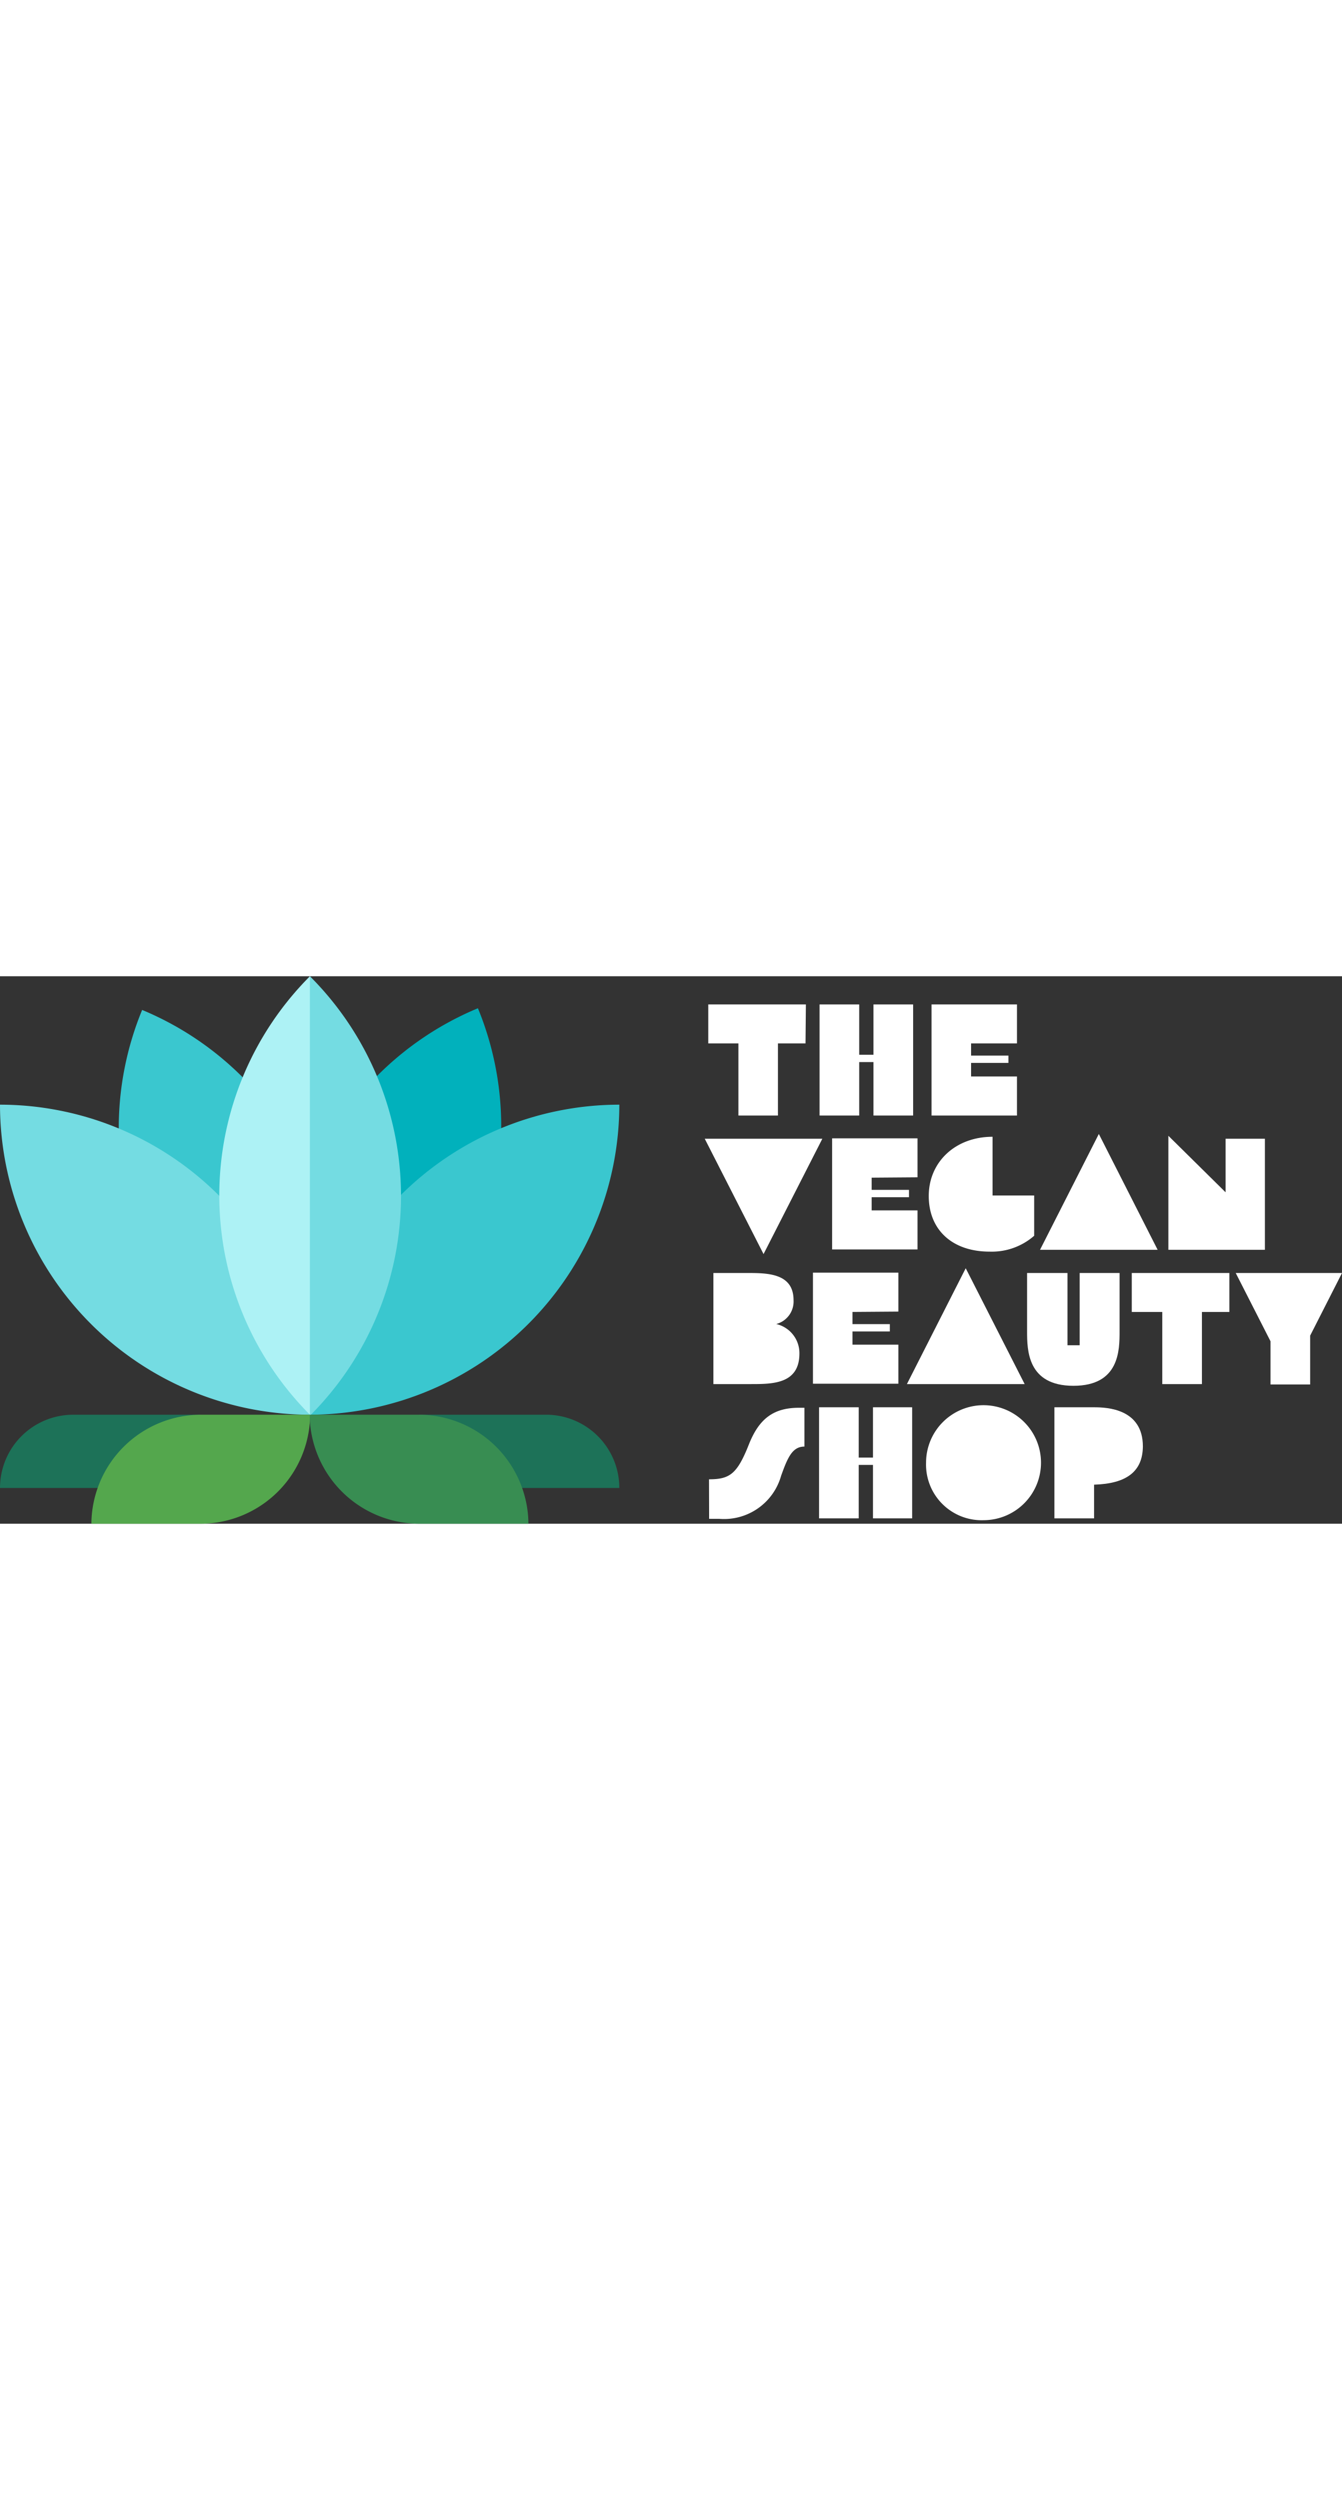 <svg id="Layer_1" height="12.8em" data-name="Layer 1" xmlns="http://www.w3.org/2000/svg" viewBox="0 0 109.99 44.85"><rect x="0" y="0" width="109.99" height="44.85" fill="#333333" stroke="none"/><defs><style>.cls-1{fill:#01b1bc;}.cls-2{fill:#3ac7cf;}.cls-3{fill:#1d7258;}.cls-4{fill:#74dce2;}.cls-5{fill:#adf2f5;}.cls-6{fill:#54a74d;}.cls-7{fill:#388d52;}.cls-8{fill:#fff;}</style></defs><title>logo4</title><path class="cls-1" d="M44.41,3.86A25.42,25.42,0,0,0,30.66,37,25.42,25.42,0,0,0,44.41,3.86Z" transform="translate(-5.24 -1.24)"/><path class="cls-2" d="M16.89,4A25.42,25.42,0,0,0,30.64,37.16,25.42,25.42,0,0,0,16.89,4Z" transform="translate(-5.24 -1.24)"/><path class="cls-3" d="M50.08,37.16H39.62v6H56A6,6,0,0,0,50.08,37.16Z" transform="translate(-5.24 -1.24)"/><path class="cls-3" d="M11.19,37.16H21.66v6H5.24A6,6,0,0,1,11.19,37.16Z" transform="translate(-5.24 -1.24)"/><path class="cls-4" d="M5.24,11.76a25.42,25.42,0,0,0,25.4,25.4A25.43,25.43,0,0,0,5.24,11.76Z" transform="translate(-5.24 -1.24)"/><path class="cls-2" d="M56,11.76a25.43,25.43,0,0,0-25.4,25.4A25.43,25.43,0,0,0,56,11.76Z" transform="translate(-5.24 -1.24)"/><path class="cls-4" d="M30.64,1.24l-5.95,18,5.95,18A25.43,25.43,0,0,0,30.64,1.24Z" transform="translate(-5.24 -1.24)"/><path class="cls-5" d="M30.64,37.16V1.24A25.43,25.43,0,0,0,30.64,37.16Z" transform="translate(-5.24 -1.24)"/><path class="cls-6" d="M21.66,37.16a9,9,0,0,0-8.93,8.93h9a9,9,0,0,0,8.93-8.93Z" transform="translate(-5.24 -1.24)"/><path class="cls-7" d="M39.62,37.16h-9a9,9,0,0,0,8.93,8.93h9A9,9,0,0,0,39.62,37.16Z" transform="translate(-5.24 -1.24)"/><path class="cls-8" d="M71.26,6.74H69v5.91H65.76V6.74H63.29V3.55h8Z" transform="translate(-5.24 -1.24)"/><path class="cls-8" d="M80.08,3.55v9.1H76.83V8.27H75.66v4.38H72.41V3.55h3.25V7.67h1.17V3.55Z" transform="translate(-5.24 -1.24)"/><path class="cls-8" d="M84.83,6.74v1h3.06v.6H84.83V9.45h3.76v3.2h-7V3.55h7V6.74Z" transform="translate(-5.24 -1.24)"/><path class="cls-8" d="M72.64,14.55,67.82,24,63,14.55Z" transform="translate(-5.24 -1.24)"/><path class="cls-8" d="M76.68,17.74v1h3.06v.6H76.68v1.08h3.76v3.2h-7v-9.1h7v3.19Z" transform="translate(-5.24 -1.24)"/><path class="cls-8" d="M90,19.2v3.3a5.28,5.28,0,0,1-3.64,1.3c-3.08,0-5-1.79-5-4.56s2.17-4.85,5.23-4.85V19.2Z" transform="translate(-5.24 -1.24)"/><path class="cls-8" d="M95.3,14.16l4.82,9.49H90.48Z" transform="translate(-5.24 -1.24)"/><path class="cls-8" d="M108.91,14.55v9.1H101V14.31l4.69,4.63V14.55Z" transform="translate(-5.24 -1.24)"/><path class="cls-8" d="M70.76,32.14c0,2.51-2.2,2.51-4,2.51H63.71v-9.1h2.74c1.67,0,3.83,0,3.83,2.23a1.91,1.91,0,0,1-1.42,1.95A2.45,2.45,0,0,1,70.76,32.14Z" transform="translate(-5.24 -1.24)"/><path class="cls-8" d="M75.11,28.74v1h3.06v.6H75.11v1.08h3.76v3.2h-7v-9.1h7v3.19Z" transform="translate(-5.24 -1.24)"/><path class="cls-8" d="M84.39,25.16l4.83,9.49H79.57Z" transform="translate(-5.24 -1.24)"/><path class="cls-8" d="M89.42,30.32V25.55h3.31v5.92h1V25.55H97v4.77c0,1.54,0,4.47-3.78,4.47S89.42,31.86,89.42,30.32Z" transform="translate(-5.24 -1.24)"/><path class="cls-8" d="M106,28.74h-2.25v5.91h-3.25V28.74H98V25.55h8Z" transform="translate(-5.24 -1.24)"/><path class="cls-8" d="M112.62,30.68v4h-3.25V31.14l-2.85-5.59h8.71Z" transform="translate(-5.24 -1.24)"/><path class="cls-8" d="M63.35,42.45c1.71,0,2.31-.44,3.27-2.86.83-2.09,2-3,4.11-3h.44v3.18h0c-1,0-1.38.92-1.91,2.39a4.86,4.86,0,0,1-5.06,3.53h-.84Z" transform="translate(-5.24 -1.24)"/><path class="cls-8" d="M80,36.55v9.1H76.79V41.27H75.62v4.38H72.37v-9.1h3.25v4.12h1.17V36.55Z" transform="translate(-5.24 -1.24)"/><path class="cls-8" d="M81.14,41.08a4.71,4.71,0,1,1,4.73,4.72A4.56,4.56,0,0,1,81.14,41.08Z" transform="translate(-5.24 -1.24)"/><path class="cls-8" d="M94.91,42.89v2.76H91.66v-9.1h3.25c1.08,0,4,.13,4,3.21C98.89,41.8,97.59,42.81,94.91,42.89Z" transform="translate(-5.24 -1.24)"/></svg>